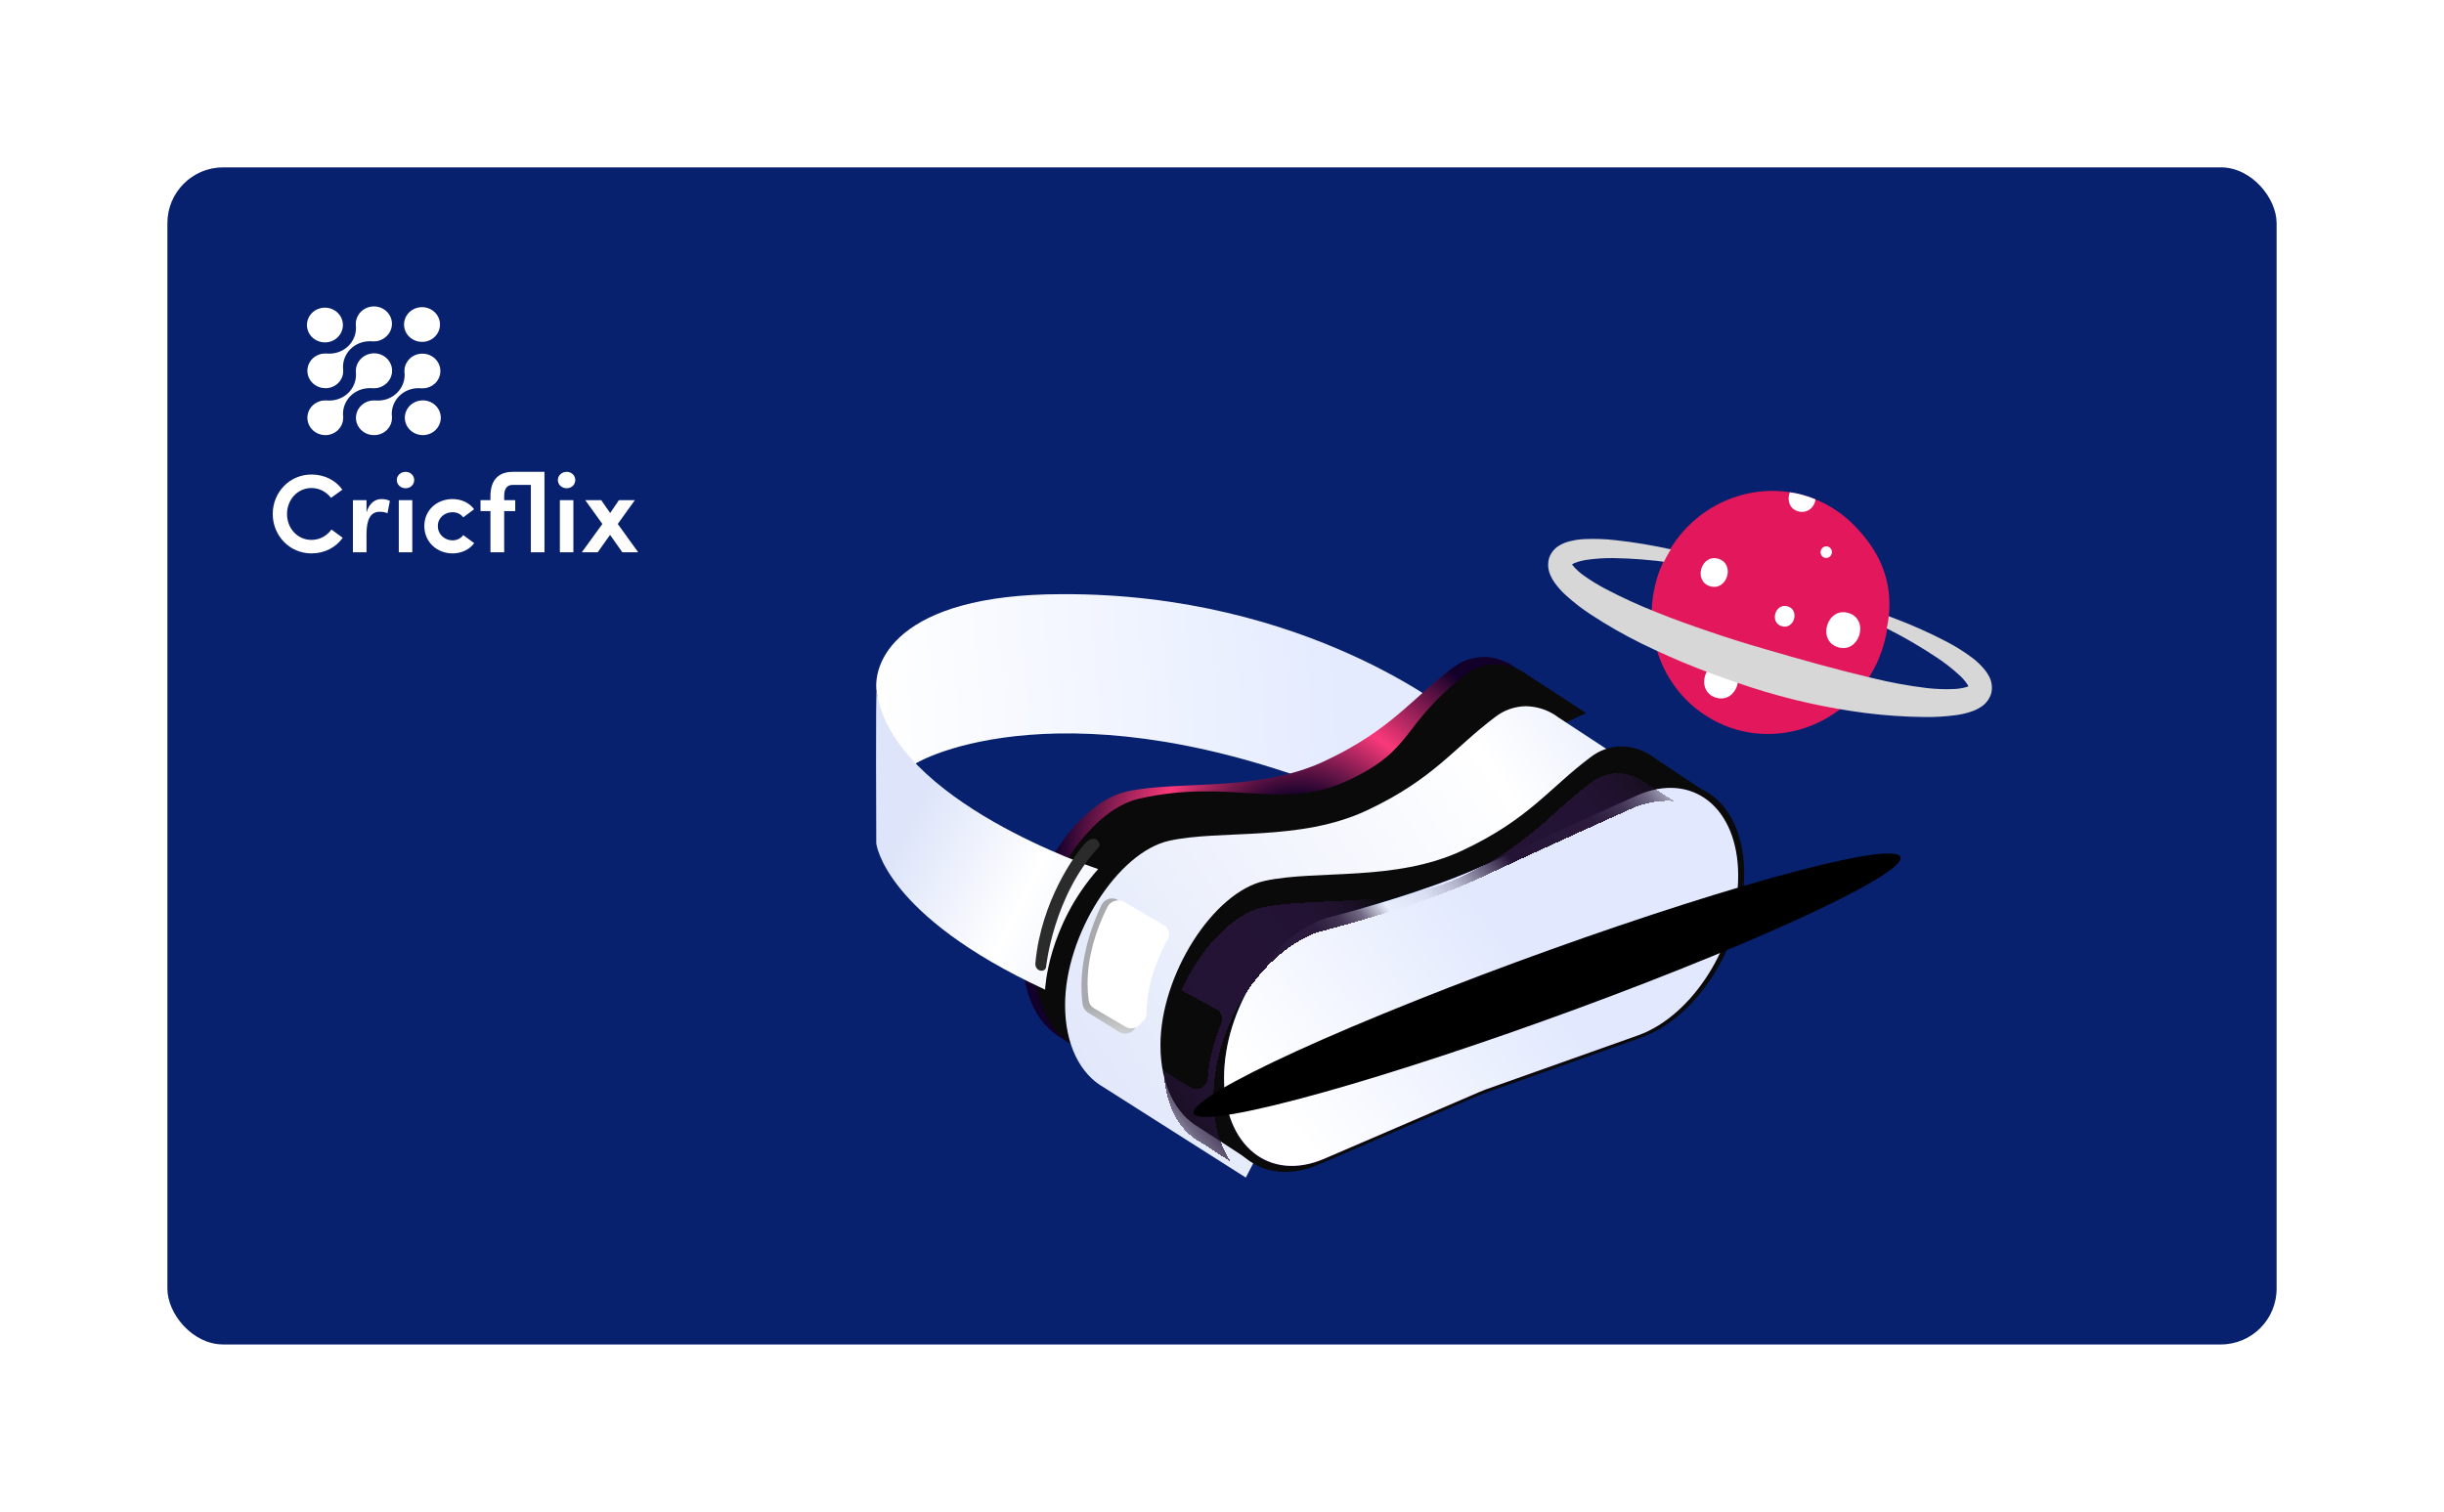 <svg width="438" height="271" viewBox="0 0 438 271" fill="none" xmlns="http://www.w3.org/2000/svg">
<g filter="url(#filter0_d_0_1)">
<rect x="30" y="30" width="378" height="211" rx="10" fill="#08216E"/>
</g>
<path d="M59.4 94.92C58.6 96.04 57.32 96.78 55.82 96.78C53.32 96.78 51.44 94.72 51.44 92.14C51.44 89.58 53.32 87.48 55.82 87.48C57.28 87.48 58.52 88.2 59.32 89.24L61.36 87.78C60.16 86.1 58.16 85.06 55.82 85.06C51.9 85.06 48.88 88.24 48.88 92.14C48.88 96.02 51.9 99.2 55.82 99.2C58.22 99.2 60.22 98.1 61.42 96.4L59.4 94.92ZM65.687 95.7C65.687 93.22 66.367 91.74 68.027 91.74C68.267 91.74 68.867 91.74 69.447 92L69.867 89.8C69.487 89.58 68.987 89.46 68.327 89.46C67.267 89.46 66.167 90.16 65.687 91.86V89.66H63.247V99H65.687V95.7ZM73.89 89.66H71.47V99H73.89V89.66ZM71.11 86.04C71.11 86.9 71.83 87.52 72.69 87.52C73.55 87.52 74.23 86.9 74.23 86.04C74.23 85.22 73.55 84.58 72.69 84.58C71.83 84.58 71.11 85.22 71.11 86.04ZM76.046 94.3C76.046 97.24 78.406 99.2 81.086 99.2C82.686 99.2 84.106 98.54 84.986 97.36L83.026 95.92C82.566 96.54 81.866 96.86 81.086 96.86C79.726 96.86 78.466 95.82 78.466 94.3C78.466 92.78 79.726 91.82 81.086 91.82C81.866 91.82 82.566 92.12 83.026 92.74L84.966 91.28C84.086 90.1 82.666 89.46 81.086 89.46C78.406 89.46 76.046 91.34 76.046 94.3ZM91.876 84.58C89.236 84.58 87.896 86.18 87.896 88.92V89.66H86.116V91.62H87.896V99H90.356V91.62H92.336V89.66H90.356V88.92C90.356 87.78 90.736 86.92 91.876 86.92H95.136V99H97.576V84.58H91.876ZM102.757 89.66H100.337V99H102.757V89.66ZM99.977 86.04C99.977 86.9 100.697 87.52 101.557 87.52C102.417 87.52 103.097 86.9 103.097 86.04C103.097 85.22 102.417 84.58 101.557 84.58C100.697 84.58 99.977 85.22 99.977 86.04ZM107.953 93.92L104.273 99H107.113L109.333 95.88L111.533 99H114.373L110.713 93.92L113.773 89.66H110.913L109.353 91.96L107.753 89.66H104.893L107.953 93.92Z" fill="white"/>
<g filter="url(#filter1_d_0_1)">
<path d="M260.816 124.326C260.816 124.326 234.356 102.309 190.323 102.508C160.558 102.508 155.972 114.979 157.209 120.63C157.209 120.63 156.835 127.623 163.037 133.594C165.101 131.534 191.992 118.361 241.595 138.532C241.595 138.532 249.45 134.003 251.929 131.534C254.409 129.065 260.816 124.326 260.816 124.326Z" fill="url(#paint0_linear_0_1)"/>
</g>
<path d="M282.09 126.528L271.724 119.771C270.049 118.493 268.006 117.783 265.896 117.748V118.067V117.763C263.903 117.78 261.972 118.451 260.4 119.671C252.893 125.296 249.345 130.822 237.352 136.446C225.359 142.071 211.197 139.843 201.963 141.872C192.729 143.901 183.285 158.736 183.285 171.328C183.285 178.431 185.996 183.673 190.192 186.064L197.204 190.52C208.981 179.291 251.387 140.085 282.09 126.528Z" fill="url(#paint1_radial_0_1)"/>
<path d="M284.264 127.833L273.898 121.081C272.226 119.801 270.185 119.09 268.076 119.052C266.076 119.046 264.135 119.721 262.574 120.966C250.834 130.176 253.624 134.239 241.658 139.864C229.692 145.489 220.721 139.423 204.137 143.166C194.914 145.263 185.464 160.036 185.464 172.622C185.464 179.731 188.17 184.967 192.366 187.358L199.378 191.814C211.155 180.596 253.556 141.363 284.264 127.833Z" fill="#0A0A0A"/>
<g filter="url(#filter2_d_0_1)">
<path d="M279.316 124.62C277.641 123.34 275.598 122.629 273.488 122.591C271.494 122.609 269.562 123.282 267.991 124.504C260.484 130.124 256.936 135.654 244.938 141.279C232.94 146.904 218.789 144.676 209.555 146.705C200.321 148.734 190.876 163.574 190.876 176.161C190.876 183.264 193.582 188.506 197.778 190.896L223.269 207.09L237.936 178.682C238.305 178.525 238.668 178.378 239.036 178.247L267.144 168.287C277.257 164.696 304.97 141.468 304.97 141.468L279.316 124.62Z" fill="url(#paint2_linear_0_1)"/>
</g>
<path d="M296.399 135.791C294.724 134.524 292.685 133.825 290.582 133.793V134.098L290.55 134.129L290.582 134.098V133.793C288.589 133.81 286.657 134.481 285.086 135.702C277.578 141.321 274.03 146.852 262.032 152.477C250.034 158.101 235.883 155.874 226.649 157.902C217.415 159.931 207.97 174.766 207.97 187.358C207.97 194.461 210.676 199.698 214.877 202.094L223.411 207.651L223.58 207.394L229.513 200.851L255.014 189.843C255.383 189.686 255.752 189.539 256.115 189.408L284.228 179.448C294.336 175.857 302.701 162.552 302.701 150.06V150.013C302.701 144.577 304.733 141.625 304.733 141.625L304.849 141.421L296.399 135.791Z" fill="#0A0A0A"/>
<path d="M294.13 185.99L266.023 195.977C265.654 196.108 265.286 196.249 264.917 196.407L236.32 208.757C226.212 213.113 217.852 206.388 217.847 193.901C217.847 181.32 226.344 167.921 236.525 164.45C236.525 164.45 254.583 159.947 266.57 154.322C278.558 148.697 293.946 141.794 293.946 141.794C304.117 137.296 312.583 144.006 312.583 156.571V156.624C312.604 169.1 304.238 182.405 294.13 185.99Z" fill="#0A0A0A"/>
<path d="M293.546 185.597L266.212 195.305C265.861 195.431 265.51 195.572 265.159 195.73L237.33 207.708C227.501 211.944 219.368 205.407 219.368 193.266C219.368 181.025 227.623 167.999 237.53 164.623C237.53 164.623 255.088 160.245 266.749 154.773C278.41 149.3 293.388 142.59 293.388 142.59C303.28 138.218 311.508 144.744 311.508 156.964V157.016C311.508 169.168 303.375 182.105 293.546 185.597Z" fill="url(#paint3_radial_0_1)"/>
<path d="M293.546 185.597L266.212 195.305C265.861 195.431 265.51 195.572 265.159 195.73L237.33 207.708C227.501 211.944 219.368 205.407 219.368 193.266C219.368 181.025 227.623 167.999 237.53 164.623C237.53 164.623 255.088 160.245 266.749 154.773C278.41 149.3 293.388 142.59 293.388 142.59C303.28 138.218 311.508 144.744 311.508 156.964V157.016C311.508 169.168 303.374 182.105 293.546 185.597Z" fill="url(#paint4_linear_0_1)"/>
<g filter="url(#filter3_d_0_1)">
<path d="M295.03 136.378H294.999C293.538 135.255 291.753 134.628 289.908 134.591C288.188 134.609 286.522 135.194 285.17 136.253C282.838 137.998 280.848 139.775 278.926 141.495C274.667 145.301 270.266 149.237 261.9 153.164C254.004 156.865 245.296 157.258 237.615 157.604C233.403 157.793 229.476 157.971 226.254 158.652C222.227 159.538 217.736 163.37 214.23 168.875C213.283 170.369 212.44 171.926 211.708 173.535L217.941 176.885C218.38 177.122 218.717 177.511 218.886 177.979C219.054 178.447 219.044 178.961 218.857 179.422C217.999 181.545 216.657 185.424 216.441 189.319C216.421 189.662 216.313 189.995 216.127 190.285C215.942 190.575 215.685 190.813 215.381 190.976C215.077 191.138 214.736 191.221 214.391 191.216C214.045 191.21 213.707 191.117 213.408 190.944C211.903 190.074 210.097 188.978 208.57 187.893C208.797 193.822 211.045 198.409 214.83 200.564H214.862H214.893L220.631 204.296C218.578 201.329 217.473 197.366 217.473 192.8C217.473 179.936 225.996 166.563 236.478 162.988H236.525H236.578C236.752 162.946 254.151 158.579 265.565 153.222C277.105 147.806 292.077 141.096 292.23 141.028C294.264 140.091 296.474 139.591 298.716 139.56C299.164 139.559 299.612 139.582 300.058 139.629L295.03 136.378Z" fill="url(#paint5_linear_0_1)" shape-rendering="crispEdges"/>
</g>
<path d="M206.833 165.357L200.405 161.362C200.153 161.207 199.871 161.106 199.578 161.066C199.284 161.027 198.986 161.049 198.701 161.132C198.417 161.215 198.154 161.357 197.929 161.549C197.703 161.74 197.521 161.977 197.393 162.243C195.188 166.861 193.814 171.983 193.814 176.785C193.811 177.868 193.879 178.95 194.019 180.024C194.06 180.33 194.169 180.623 194.338 180.882C194.506 181.142 194.73 181.361 194.993 181.524L200.547 184.978C200.867 185.175 201.234 185.283 201.61 185.29C201.986 185.298 202.357 185.205 202.685 185.021C203.012 184.838 203.285 184.57 203.474 184.247C203.662 183.923 203.761 183.555 203.758 183.18V183.138C203.758 178.158 205.232 172.827 207.591 168.078C207.828 167.611 207.881 167.074 207.741 166.571C207.601 166.068 207.277 165.635 206.833 165.357Z" fill="url(#paint6_linear_0_1)"/>
<path d="M207.928 165.472L201.5 161.698C201.25 161.549 200.972 161.453 200.683 161.414C200.394 161.376 200.1 161.395 199.819 161.473C199.538 161.55 199.276 161.684 199.048 161.865C198.821 162.046 198.632 162.271 198.494 162.526C196.283 166.893 194.909 171.737 194.909 176.277C194.908 177.299 194.977 178.32 195.114 179.333C195.156 179.628 195.266 179.91 195.435 180.156C195.604 180.402 195.827 180.607 196.088 180.753L201.642 184.019C201.955 184.212 202.314 184.32 202.682 184.331C203.05 184.343 203.414 184.259 203.739 184.086C204.064 183.914 204.338 183.66 204.534 183.349C204.729 183.038 204.839 182.682 204.853 182.316V182.279C204.853 177.561 206.333 172.534 208.691 168.041C208.923 167.598 208.973 167.082 208.83 166.603C208.688 166.124 208.365 165.719 207.928 165.472Z" fill="white"/>
<path d="M208.544 165.86L202.137 162.311C201.631 162.027 201.034 161.95 200.472 162.095C199.91 162.241 199.427 162.599 199.125 163.093C196.914 167.197 195.546 171.753 195.546 176.015C195.542 176.978 195.611 177.94 195.751 178.893C195.797 179.175 195.908 179.443 196.076 179.675C196.245 179.907 196.465 180.097 196.72 180.229L202.279 183.301C203.685 184.077 205.49 183.17 205.485 181.697V181.66C205.485 177.236 206.964 172.497 209.323 168.277C209.437 168.069 209.508 167.839 209.53 167.603C209.553 167.367 209.527 167.128 209.454 166.902C209.381 166.676 209.263 166.467 209.106 166.288C208.95 166.109 208.759 165.964 208.544 165.86Z" fill="white"/>
<g filter="url(#filter4_d_0_1)">
<path d="M187.296 173.398C187.296 173.398 187.712 162.075 196.804 151.785C196.804 151.785 160.031 139.728 157.12 120.038C156.909 118.623 157.041 147.177 157.041 147.177C157.041 147.177 158.357 160.005 187.296 173.398Z" fill="url(#paint7_linear_0_1)"/>
</g>
<path d="M196.973 151.785C197.331 151.397 196.531 149.337 194.693 150.967C192.624 153.064 186.612 161.577 185.57 172.502C185.333 174.137 187.228 174.457 187.46 173.398C187.46 173.398 188.755 160.529 196.973 151.785Z" fill="#2B2B2B"/>
<g style="mix-blend-mode:soft-light">
<path style="mix-blend-mode:soft-light" d="M224.901 146.375L225.259 142.941L225.712 139.513C225.885 138.37 226.096 137.227 226.291 136.089C226.486 134.952 226.744 133.809 226.975 132.672C227.944 128.075 229.308 123.569 231.05 119.204L231.734 117.553C231.982 117.029 232.261 116.473 232.498 115.928C232.987 114.838 233.598 113.789 234.167 112.725C234.456 112.201 234.798 111.677 235.114 111.152L235.599 110.377C235.762 110.12 235.951 109.852 236.125 109.622C236.488 109.097 236.836 108.615 237.209 108.122L238.41 106.691C238.607 106.445 238.819 106.212 239.047 105.994L239.715 105.323C239.942 105.103 240.147 104.867 240.389 104.657L241.132 104.039L241.869 103.425C242.121 103.221 242.395 103.053 242.664 102.865C242.932 102.676 243.19 102.492 243.48 102.34L244.343 101.863C246.69 100.561 249.374 99.988 252.05 100.217C254.582 100.512 256.999 101.431 259.084 102.891C261.04 104.259 262.797 105.889 264.306 107.735C267.198 111.341 269.571 115.333 271.355 119.592C274.972 128.011 277.015 136.965 278.242 146.008C279.421 155.115 279.687 164.317 279.036 173.477C278.71 178.103 278.126 182.707 277.289 187.269C276.878 189.56 276.367 191.845 275.809 194.12C275.251 196.396 274.572 198.655 273.809 200.899C272.319 205.461 270.303 209.836 267.802 213.936C266.485 216.038 264.944 217.992 263.206 219.765C261.429 221.623 259.304 223.117 256.952 224.163C255.749 224.677 254.477 225.012 253.177 225.159C251.9 225.291 250.611 225.224 249.355 224.96C246.976 224.421 244.756 223.335 242.874 221.789C239.189 218.843 236.609 214.974 234.509 210.979C235.642 212.95 236.929 214.829 238.357 216.599C239.071 217.488 239.834 218.337 240.642 219.141C241.451 219.954 242.321 220.706 243.243 221.39C245.099 222.816 247.261 223.795 249.56 224.253C250.735 224.46 251.936 224.486 253.119 224.331C254.312 224.163 255.473 223.822 256.567 223.319C258.756 222.285 260.723 220.838 262.358 219.057C263.982 217.318 265.414 215.409 266.628 213.364C268.982 209.317 270.868 205.017 272.25 200.547C273.634 196.142 274.714 191.648 275.483 187.096C276.262 182.585 276.79 178.035 277.062 173.466C277.653 164.418 277.354 155.333 276.167 146.343C274.999 137.431 272.982 128.588 269.513 120.337C267.833 116.201 265.581 112.319 262.822 108.804C261.423 107.058 259.794 105.508 257.978 104.196C256.146 102.862 254.009 102.005 251.761 101.701C251.476 101.659 251.192 101.669 250.903 101.648H250.476C250.329 101.648 250.187 101.648 250.044 101.648L249.181 101.706L248.323 101.863L247.891 101.947L247.47 102.073C247.191 102.162 246.907 102.235 246.628 102.33L245.812 102.671L245.401 102.838L245.012 103.053L244.227 103.473C243.969 103.619 243.701 103.798 243.474 103.955C243.248 104.112 242.948 104.275 242.737 104.479L242.042 105.045L241.342 105.606C241.11 105.795 240.91 106.015 240.689 106.22L240.042 106.796C239.821 106.998 239.614 107.213 239.421 107.441L238.247 108.788C237.873 109.255 237.531 109.737 237.194 110.209C237.02 110.45 236.83 110.681 236.667 110.927L236.183 111.671C235.862 112.196 235.52 112.662 235.225 113.171C234.646 114.219 234.019 115.21 233.519 116.274C233.256 116.798 232.993 117.322 232.729 117.847L232.008 119.456C230.134 123.751 228.63 128.196 227.512 132.745C227.249 133.872 226.986 134.999 226.712 136.131L226.022 139.534L225.417 142.946L224.901 146.375Z" fill="url(#paint8_linear_0_1)"/>
</g>
<path style="mix-blend-mode:screen" d="M247.713 181.791C216.762 194.519 204.912 202.508 221.226 199.646C237.541 196.784 275.867 184.145 306.818 171.422C337.768 158.699 349.619 150.705 333.299 153.567C316.979 156.429 278.658 169.068 247.713 181.791Z" fill="url(#paint9_radial_0_1)"/>
<g clip-path="url(#clip0_0_1)">
<path d="M335.296 120.867C341.438 110.509 338.325 97.151 328.344 91.03C318.362 84.909 305.292 88.343 299.15 98.701C293.009 109.058 296.122 122.417 306.103 128.538C316.085 134.659 329.155 131.224 335.296 120.867Z" fill="#E3185C"/>
<path d="M315.586 119.364C336.282 125.73 354.074 127.592 355.325 123.524C356.576 119.456 340.813 110.998 320.117 104.632C299.42 98.267 281.628 96.404 280.377 100.473C279.126 104.541 294.889 112.999 315.586 119.364Z" stroke="black" stroke-linecap="round" stroke-linejoin="round"/>
<path d="M309.396 118.919C305.566 117.741 303.674 123.873 307.509 125.053C311.344 126.233 313.231 120.099 309.396 118.919Z" fill="white"/>
<path d="M356.837 124.355C356.549 125.247 355.989 126.023 355.24 126.568C354.713 126.943 354.141 127.245 353.539 127.467C352.564 127.817 351.558 128.06 350.537 128.191C348.697 128.442 346.844 128.555 344.992 128.531C341.429 128.499 337.874 128.259 334.345 127.814C327.378 126.917 320.515 125.38 313.838 123.221C310.514 122.126 307.22 120.954 303.957 119.682C300.694 118.41 297.499 116.957 294.327 115.426C291.133 113.86 288.039 112.093 285.063 110.135C283.511 109.121 282.04 107.985 280.662 106.737C279.892 106.046 279.199 105.27 278.595 104.423C278.224 103.897 277.924 103.322 277.701 102.714C277.394 101.844 277.37 100.89 277.633 99.995C277.946 99.125 278.53 98.381 279.294 97.881C279.826 97.543 280.401 97.284 281.002 97.113C281.975 96.838 282.972 96.678 283.976 96.635C285.79 96.557 287.606 96.617 289.407 96.817C292.887 97.198 296.34 97.773 299.752 98.54C303.15 99.255 306.497 100.138 309.83 101.029C313.163 101.92 316.471 102.931 319.749 104C326.311 106.122 332.851 108.292 339.33 110.779C342.608 112.004 345.808 113.431 348.913 115.052C350.522 115.891 352.06 116.862 353.514 117.956C354.316 118.57 355.047 119.276 355.693 120.06C356.09 120.543 356.418 121.081 356.667 121.66C357.009 122.51 357.069 123.457 356.837 124.355ZM352.867 123.134C352.81 123.318 352.881 123.358 352.841 123.218C352.764 122.984 352.652 122.764 352.509 122.566C352.092 121.971 351.608 121.429 351.067 120.951C349.856 119.846 348.566 118.837 347.206 117.932C344.382 116.044 341.451 114.327 338.427 112.791C332.311 109.686 325.924 107.158 319.345 105.237C316.049 104.303 312.733 103.435 309.394 102.677C306.056 101.919 302.677 101.331 299.314 100.846C295.958 100.364 292.573 100.095 289.178 100.042C287.541 100.02 285.902 100.128 284.277 100.366C283.557 100.476 282.849 100.668 282.168 100.938C281.94 101.03 281.726 101.153 281.529 101.303C281.443 101.411 281.495 101.415 281.584 101.24C281.673 101.066 281.656 101.006 281.697 101.104C281.821 101.301 281.962 101.485 282.118 101.655C282.587 102.174 283.107 102.641 283.671 103.048C284.968 103.986 286.329 104.829 287.744 105.57C290.695 107.12 293.726 108.506 296.826 109.725C299.94 111 303.12 112.119 306.314 113.211C309.508 114.303 312.732 115.319 315.98 116.257C322.463 118.153 328.963 119.993 335.507 121.536C338.743 122.334 342.025 122.935 345.336 123.339C346.927 123.523 348.532 123.582 350.136 123.515C350.832 123.489 351.525 123.389 352.203 123.217C352.429 123.159 352.65 123.082 352.865 122.987C352.95 122.903 352.898 122.936 352.867 123.134Z" fill="#D7D7D7"/>
<path d="M296.997 103.802C298.685 98.32 302.413 93.711 307.362 90.99C312.31 88.269 318.074 87.658 323.386 89.292C334.444 92.693 342.042 103.612 337.054 116.122" fill="#E3185C"/>
<path d="M307.966 100.169C304.903 99.227 303.392 104.139 306.455 105.082C309.518 106.024 311.035 101.113 307.966 100.169Z" fill="white"/>
<path d="M320.771 88.238C320.276 89.501 320.575 91.144 322.196 91.642C322.537 91.758 322.9 91.793 323.258 91.744C323.617 91.694 323.961 91.562 324.265 91.357C324.569 91.151 324.825 90.879 325.014 90.559C325.202 90.24 325.318 89.882 325.352 89.512C323.888 88.888 322.348 88.46 320.771 88.238Z" fill="white"/>
<path d="M327.597 97.979C327.34 97.9 327.062 97.93 326.823 98.061C326.584 98.192 326.404 98.415 326.323 98.68C326.241 98.945 326.265 99.23 326.389 99.473C326.513 99.716 326.726 99.896 326.983 99.975C327.239 100.054 327.518 100.025 327.757 99.893C327.995 99.762 328.175 99.539 328.257 99.275C328.338 99.01 328.314 98.725 328.191 98.482C328.067 98.239 327.853 98.058 327.597 97.979Z" fill="white"/>
<path d="M331.285 109.886C327.455 108.708 325.563 114.84 329.398 116.02C333.234 117.199 335.12 111.066 331.285 109.886Z" fill="white"/>
<path d="M320.387 108.695C318.172 108.014 317.074 111.564 319.294 112.247C321.515 112.93 322.607 109.378 320.387 108.695Z" fill="white"/>
</g>
<g clip-path="url(#clip1_0_1)">
<path d="M75.774 77.998C75.027 77.998 74.303 77.748 73.726 77.29C73.148 76.833 72.753 76.197 72.607 75.489C72.462 74.782 72.575 74.048 72.927 73.412C73.279 72.776 73.849 72.278 74.539 72.002C75.229 71.726 75.997 71.69 76.711 71.9C77.426 72.109 78.043 72.551 78.458 73.151C78.873 73.751 79.06 74.47 78.986 75.188C78.913 75.906 78.584 76.576 78.055 77.086C77.756 77.376 77.4 77.605 77.009 77.762C76.617 77.918 76.198 77.998 75.774 77.998Z" fill="white"/>
<path d="M58.23 61.377C57.483 61.377 56.76 61.127 56.182 60.67C55.605 60.212 55.21 59.576 55.064 58.869C54.918 58.162 55.031 57.428 55.383 56.792C55.735 56.156 56.305 55.657 56.995 55.382C57.685 55.106 58.453 55.069 59.168 55.279C59.883 55.488 60.5 55.931 60.915 56.53C61.33 57.13 61.516 57.85 61.443 58.567C61.369 59.285 61.04 59.956 60.512 60.465C60.213 60.756 59.858 60.986 59.466 61.142C59.074 61.299 58.654 61.379 58.23 61.377Z" fill="white"/>
<path d="M75.628 61.286C74.881 61.286 74.158 61.035 73.581 60.577C73.004 60.119 72.61 59.482 72.465 58.774C72.32 58.067 72.434 57.333 72.787 56.698C73.14 56.062 73.71 55.565 74.4 55.289C75.091 55.014 75.859 54.979 76.573 55.189C77.287 55.399 77.904 55.842 78.318 56.442C78.733 57.042 78.918 57.762 78.844 58.48C78.77 59.197 78.441 59.867 77.912 60.377C77.612 60.666 77.256 60.896 76.864 61.052C76.472 61.208 76.052 61.288 75.628 61.286Z" fill="white"/>
<path d="M58.314 77.998C57.676 77.999 57.051 77.816 56.52 77.474C55.989 77.131 55.575 76.644 55.33 76.075C55.086 75.505 55.022 74.878 55.147 74.273C55.271 73.669 55.579 73.113 56.031 72.677C56.17 72.544 56.323 72.424 56.487 72.321C56.538 72.285 56.59 72.253 56.645 72.224C56.764 72.156 56.883 72.097 56.994 72.047C57.056 72.021 57.117 71.993 57.183 71.97C57.31 71.923 57.439 71.884 57.571 71.853L57.653 71.831L57.705 71.817L58.423 71.772C58.514 71.772 58.61 71.785 58.715 71.799H58.756H58.846H58.875H58.908H58.937H59.095C60.358 71.782 61.563 71.281 62.444 70.408C63.325 69.534 63.811 68.358 63.795 67.139V67.103V67.067C63.793 67.034 63.793 67 63.795 66.966C63.795 66.927 63.795 66.887 63.783 66.847V66.776C63.783 66.716 63.771 66.659 63.767 66.599L63.82 65.902C63.825 65.885 63.83 65.868 63.837 65.852L63.849 65.808C63.879 65.674 63.92 65.541 63.97 65.412C63.992 65.35 64.018 65.29 64.048 65.231C64.104 65.113 64.166 64.997 64.235 64.885C64.266 64.837 64.296 64.787 64.331 64.738C64.441 64.58 64.565 64.432 64.703 64.296C65 63.996 65.357 63.756 65.752 63.59C66.146 63.425 66.571 63.337 67.002 63.333C67.432 63.328 67.859 63.406 68.257 63.563C68.656 63.72 69.018 63.952 69.322 64.246C69.626 64.54 69.867 64.889 70.029 65.274C70.192 65.658 70.273 66.07 70.268 66.486C70.263 66.901 70.172 67.311 70.001 67.692C69.83 68.073 69.581 68.418 69.27 68.705C69.13 68.837 68.978 68.957 68.814 69.061C68.761 69.097 68.71 69.127 68.658 69.155C68.546 69.221 68.429 69.28 68.309 69.333C68.246 69.361 68.182 69.389 68.122 69.41C67.994 69.455 67.863 69.493 67.73 69.523L67.652 69.543L67.601 69.557L66.874 69.607C66.784 69.603 66.694 69.594 66.605 69.581H66.541H66.451H66.401H66.364H66.177C65.551 69.588 64.932 69.715 64.356 69.954C63.78 70.193 63.259 70.539 62.822 70.973C62.385 71.406 62.041 71.919 61.809 72.481C61.578 73.044 61.463 73.644 61.473 74.249V74.283V74.319C61.478 74.352 61.482 74.386 61.483 74.42C61.483 74.46 61.483 74.499 61.495 74.539C61.497 74.576 61.502 74.612 61.508 74.648C61.508 74.696 61.508 74.743 61.508 74.791V74.807L61.456 75.475C61.456 75.489 61.43 75.566 61.423 75.59C61.392 75.721 61.353 75.85 61.304 75.976C61.283 76.036 61.258 76.094 61.228 76.151C61.171 76.27 61.111 76.383 61.042 76.5C61.011 76.545 60.976 76.601 60.939 76.654C60.83 76.809 60.706 76.954 60.571 77.088C60.272 77.378 59.917 77.608 59.525 77.765C59.133 77.921 58.714 78.001 58.29 78L58.314 77.998Z" fill="white"/>
<path d="M67.036 77.998C66.344 78.005 65.668 77.797 65.109 77.403C64.55 77.01 64.137 76.454 63.931 75.816C63.726 75.178 63.739 74.493 63.968 73.863C64.198 73.233 64.632 72.691 65.206 72.319C65.255 72.287 65.307 72.257 65.36 72.227C65.474 72.161 65.591 72.101 65.711 72.047L65.898 71.97C66.026 71.925 66.156 71.889 66.288 71.861L66.416 71.825L67.147 71.773C67.233 71.773 67.326 71.789 67.422 71.801H67.477H67.572H67.609H67.632H67.822C69.085 71.783 70.288 71.283 71.168 70.409C72.048 69.536 72.533 68.361 72.517 67.142V66.998L72.505 66.982C72.504 66.977 72.504 66.971 72.505 66.966V66.863L72.492 66.764C72.492 66.708 72.478 66.655 72.476 66.599L72.525 65.925C72.525 65.907 72.554 65.824 72.56 65.798C72.592 65.669 72.632 65.541 72.679 65.416C72.702 65.354 72.729 65.294 72.759 65.235C72.814 65.118 72.876 65.005 72.944 64.894L72.958 64.871C72.983 64.831 73.008 64.789 73.036 64.75C73.147 64.591 73.272 64.443 73.41 64.305C74.016 63.721 74.838 63.393 75.695 63.393C76.552 63.393 77.373 63.721 77.979 64.305C78.583 64.892 78.922 65.684 78.922 66.511C78.922 67.337 78.583 68.13 77.979 68.716C77.838 68.848 77.684 68.967 77.521 69.073L77.415 69.137L77.357 69.172C77.248 69.236 77.135 69.292 77.018 69.343C76.953 69.371 76.893 69.398 76.827 69.422C76.698 69.467 76.567 69.504 76.433 69.533L76.351 69.555L76.3 69.569L75.583 69.616C75.478 69.616 75.363 69.599 75.254 69.585C75.223 69.583 75.191 69.583 75.16 69.585H75.127H75.065H74.905C74.28 69.593 73.662 69.72 73.088 69.959C72.514 70.198 71.994 70.543 71.558 70.976C71.122 71.409 70.778 71.92 70.547 72.481C70.316 73.042 70.202 73.642 70.211 74.245V74.281V74.315C70.216 74.35 70.22 74.386 70.221 74.422C70.221 74.457 70.221 74.493 70.231 74.529C70.242 74.564 70.231 74.596 70.242 74.632C70.252 74.668 70.254 74.739 70.256 74.79L70.203 75.477L70.172 75.584C70.141 75.718 70.101 75.85 70.053 75.98C70.032 76.035 70.005 76.091 69.981 76.147L69.971 76.166C69.917 76.279 69.856 76.389 69.79 76.495C69.757 76.548 69.724 76.6 69.691 76.65C69.581 76.808 69.455 76.956 69.317 77.092C69.018 77.381 68.662 77.61 68.271 77.766C67.879 77.921 67.459 78 67.036 77.998Z" fill="white"/>
<path d="M58.316 69.583C57.678 69.583 57.053 69.401 56.522 69.059C55.99 68.717 55.576 68.231 55.331 67.661C55.086 67.092 55.022 66.465 55.146 65.86C55.27 65.256 55.578 64.7 56.029 64.264C56.169 64.13 56.323 64.01 56.487 63.905L56.647 63.808C56.758 63.744 56.873 63.687 56.994 63.631C57.056 63.604 57.117 63.578 57.183 63.554C57.31 63.51 57.439 63.474 57.571 63.445L57.651 63.423L57.696 63.409L58.427 63.36C58.522 63.36 58.633 63.376 58.733 63.389H58.756H58.85H58.883H58.914H58.943H59.105C59.73 63.381 60.347 63.254 60.922 63.015C61.496 62.776 62.016 62.43 62.451 61.998C62.887 61.565 63.23 61.053 63.461 60.492C63.692 59.932 63.806 59.332 63.797 58.729V58.695V58.661C63.79 58.623 63.786 58.585 63.785 58.547V58.451L63.773 58.354C63.764 58.297 63.759 58.239 63.756 58.182L63.806 57.528V57.512V57.498L63.837 57.397C63.867 57.262 63.907 57.13 63.956 57C63.978 56.941 64.007 56.881 64.036 56.82C64.09 56.703 64.152 56.589 64.221 56.479V56.461C64.249 56.417 64.276 56.372 64.309 56.326C64.417 56.17 64.54 56.024 64.676 55.89C64.974 55.59 65.33 55.35 65.725 55.184C66.119 55.019 66.544 54.931 66.975 54.926C67.405 54.921 67.832 54.999 68.23 55.156C68.629 55.313 68.991 55.544 69.295 55.838C69.6 56.132 69.84 56.481 70.003 56.866C70.165 57.25 70.247 57.662 70.242 58.078C70.237 58.493 70.147 58.903 69.976 59.284C69.805 59.666 69.556 60.01 69.246 60.297C69.106 60.43 68.953 60.549 68.79 60.654C68.74 60.688 68.697 60.711 68.654 60.737L68.629 60.751C68.51 60.818 68.395 60.878 68.284 60.927C68.219 60.955 68.159 60.983 68.096 61.005C67.967 61.05 67.835 61.088 67.701 61.118C67.673 61.123 67.645 61.131 67.617 61.139L67.566 61.153L66.849 61.201C66.759 61.201 66.662 61.185 66.561 61.173H66.516H66.424H66.387H66.364H66.171C65.546 61.181 64.928 61.308 64.353 61.546C63.778 61.785 63.258 62.13 62.821 62.563C62.385 62.996 62.041 63.508 61.81 64.069C61.578 64.63 61.464 65.23 61.473 65.834V65.868V65.901C61.48 65.937 61.484 65.972 61.485 66.008C61.485 66.044 61.485 66.082 61.485 66.117C61.485 66.153 61.485 66.183 61.498 66.22C61.505 66.272 61.509 66.323 61.51 66.375L61.473 67.055C61.473 67.073 61.473 67.091 61.458 67.109L61.44 67.17C61.409 67.304 61.37 67.437 61.323 67.567C61.3 67.626 61.27 67.685 61.241 67.749C61.187 67.864 61.128 67.977 61.062 68.086C61.029 68.139 60.996 68.191 60.964 68.239C60.855 68.397 60.731 68.544 60.592 68.679C60.293 68.969 59.938 69.199 59.547 69.355C59.156 69.512 58.736 69.592 58.312 69.591L58.316 69.583Z" fill="white"/>
</g>
<defs>
<filter id="filter0_d_0_1" x="0" y="0" width="438" height="271" filterUnits="userSpaceOnUse" color-interpolation-filters="sRGB">
<feFlood flood-opacity="0" result="BackgroundImageFix"/>
<feColorMatrix in="SourceAlpha" type="matrix" values="0 0 0 0 0 0 0 0 0 0 0 0 0 0 0 0 0 0 127 0" result="hardAlpha"/>
<feMorphology radius="10" operator="dilate" in="SourceAlpha" result="effect1_dropShadow_0_1"/>
<feOffset/>
<feGaussianBlur stdDeviation="10"/>
<feComposite in2="hardAlpha" operator="out"/>
<feColorMatrix type="matrix" values="0 0 0 0 0.341 0 0 0 0 0.502 0 0 0 0 1 0 0 0 0.2 0"/>
<feBlend mode="normal" in2="BackgroundImageFix" result="effect1_dropShadow_0_1"/>
<feBlend mode="normal" in="SourceGraphic" in2="effect1_dropShadow_0_1" result="shape"/>
</filter>
<filter id="filter1_d_0_1" x="157.031" y="102.507" width="103.785" height="40.025" filterUnits="userSpaceOnUse" color-interpolation-filters="sRGB">
<feFlood flood-opacity="0" result="BackgroundImageFix"/>
<feColorMatrix in="SourceAlpha" type="matrix" values="0 0 0 0 0 0 0 0 0 0 0 0 0 0 0 0 0 0 127 0" result="hardAlpha"/>
<feOffset dy="4"/>
<feComposite in2="hardAlpha" operator="out"/>
<feColorMatrix type="matrix" values="0 0 0 0 0 0 0 0 0 0 0 0 0 0 0 0 0 0 0.25 0"/>
<feBlend mode="normal" in2="BackgroundImageFix" result="effect1_dropShadow_0_1"/>
<feBlend mode="normal" in="SourceGraphic" in2="effect1_dropShadow_0_1" result="shape"/>
</filter>
<filter id="filter2_d_0_1" x="165.876" y="101.591" width="164.094" height="134.499" filterUnits="userSpaceOnUse" color-interpolation-filters="sRGB">
<feFlood flood-opacity="0" result="BackgroundImageFix"/>
<feColorMatrix in="SourceAlpha" type="matrix" values="0 0 0 0 0 0 0 0 0 0 0 0 0 0 0 0 0 0 127 0" result="hardAlpha"/>
<feOffset dy="4"/>
<feGaussianBlur stdDeviation="12.5"/>
<feComposite in2="hardAlpha" operator="out"/>
<feColorMatrix type="matrix" values="0 0 0 0 0 0 0 0 0 0 0 0 0 0 0 0 0 0 0.25 0"/>
<feBlend mode="normal" in2="BackgroundImageFix" result="effect1_dropShadow_0_1"/>
<feBlend mode="normal" in="SourceGraphic" in2="effect1_dropShadow_0_1" result="shape"/>
</filter>
<filter id="filter3_d_0_1" x="183.57" y="113.591" width="141.488" height="119.705" filterUnits="userSpaceOnUse" color-interpolation-filters="sRGB">
<feFlood flood-opacity="0" result="BackgroundImageFix"/>
<feColorMatrix in="SourceAlpha" type="matrix" values="0 0 0 0 0 0 0 0 0 0 0 0 0 0 0 0 0 0 127 0" result="hardAlpha"/>
<feOffset dy="4"/>
<feGaussianBlur stdDeviation="12.5"/>
<feComposite in2="hardAlpha" operator="out"/>
<feColorMatrix type="matrix" values="0 0 0 0 0 0 0 0 0 0 0 0 0 0 0 0 0 0 0.25 0"/>
<feBlend mode="normal" in2="BackgroundImageFix" result="effect1_dropShadow_0_1"/>
<feBlend mode="normal" in="SourceGraphic" in2="effect1_dropShadow_0_1" result="shape"/>
</filter>
<filter id="filter4_d_0_1" x="157" y="119.987" width="39.804" height="57.411" filterUnits="userSpaceOnUse" color-interpolation-filters="sRGB">
<feFlood flood-opacity="0" result="BackgroundImageFix"/>
<feColorMatrix in="SourceAlpha" type="matrix" values="0 0 0 0 0 0 0 0 0 0 0 0 0 0 0 0 0 0 127 0" result="hardAlpha"/>
<feOffset dy="4"/>
<feComposite in2="hardAlpha" operator="out"/>
<feColorMatrix type="matrix" values="0 0 0 0 0 0 0 0 0 0 0 0 0 0 0 0 0 0 0.25 0"/>
<feBlend mode="normal" in2="BackgroundImageFix" result="effect1_dropShadow_0_1"/>
<feBlend mode="normal" in="SourceGraphic" in2="effect1_dropShadow_0_1" result="shape"/>
</filter>
<linearGradient id="paint0_linear_0_1" x1="241" y1="121" x2="157" y2="127" gradientUnits="userSpaceOnUse">
<stop stop-color="#E4EBFF"/>
<stop offset="1" stop-color="white"/>
</linearGradient>
<radialGradient id="paint1_radial_0_1" cx="0" cy="0" r="1" gradientUnits="userSpaceOnUse" gradientTransform="translate(232.687 154.128) scale(43.449 43.264)">
<stop offset="0.26" stop-color="#13002A"/>
<stop offset="0.6" stop-color="#FA397A"/>
<stop offset="1" stop-color="#13002A"/>
</radialGradient>
<linearGradient id="paint2_linear_0_1" x1="183.762" y1="194.346" x2="297.653" y2="118.601" gradientUnits="userSpaceOnUse">
<stop stop-color="#DEE5FA"/>
<stop offset="0.755" stop-color="white"/>
<stop offset="1" stop-color="#DFE7FC"/>
</linearGradient>
<radialGradient id="paint3_radial_0_1" cx="0" cy="0" r="1" gradientUnits="userSpaceOnUse" gradientTransform="translate(226.154 163.312) scale(84.244 83.885)">
<stop offset="0.09" stop-color="#1DBFFF"/>
<stop offset="0.13" stop-color="#22ADF5"/>
<stop offset="0.29" stop-color="#365AC6"/>
<stop offset="0.37" stop-color="#3E39B4"/>
<stop offset="0.4" stop-color="#412EAE"/>
<stop offset="0.47" stop-color="#4715A0"/>
<stop offset="0.54" stop-color="#4C0597"/>
<stop offset="0.6" stop-color="#4D0094"/>
<stop offset="0.83" stop-color="#2A0055"/>
<stop offset="1" stop-color="#13002A"/>
</radialGradient>
<linearGradient id="paint4_linear_0_1" x1="288" y1="165" x2="225.5" y2="213" gradientUnits="userSpaceOnUse">
<stop offset="0.214" stop-color="#E2E9FE"/>
<stop offset="0.854" stop-color="white"/>
</linearGradient>
<linearGradient id="paint5_linear_0_1" x1="203.258" y1="196.401" x2="292.687" y2="126.321" gradientUnits="userSpaceOnUse">
<stop offset="0.01" stop-color="#241335" stop-opacity="0"/>
<stop offset="0.03" stop-color="#241335" stop-opacity="0.3"/>
<stop offset="0.06" stop-color="#241335" stop-opacity="0.61"/>
<stop offset="0.1" stop-color="#241335" stop-opacity="0.84"/>
<stop offset="0.15" stop-color="#241335" stop-opacity="0.96"/>
<stop offset="0.29" stop-color="#241335"/>
<stop offset="0.41" stop-color="#241335" stop-opacity="0.96"/>
<stop offset="0.45" stop-color="#241335" stop-opacity="0.84"/>
<stop offset="0.48" stop-color="#241335" stop-opacity="0.61"/>
<stop offset="0.5" stop-color="#241335" stop-opacity="0.3"/>
<stop offset="0.52" stop-color="#241335" stop-opacity="0"/>
<stop offset="0.58" stop-color="#241335" stop-opacity="0.06"/>
<stop offset="0.63" stop-color="#241335" stop-opacity="0.25"/>
<stop offset="0.67" stop-color="#241335" stop-opacity="0.58"/>
<stop offset="0.72" stop-color="#241335"/>
<stop offset="0.86" stop-color="#241335" stop-opacity="0.96"/>
<stop offset="0.91" stop-color="#241335" stop-opacity="0.84"/>
<stop offset="0.95" stop-color="#241335" stop-opacity="0.61"/>
<stop offset="0.98" stop-color="#241335" stop-opacity="0.3"/>
<stop offset="1" stop-color="#241335" stop-opacity="0"/>
</linearGradient>
<linearGradient id="paint6_linear_0_1" x1="198.857" y1="191.122" x2="199.885" y2="180.679" gradientUnits="userSpaceOnUse">
<stop stop-color="white"/>
<stop offset="0.54" stop-color="#D1D3D4"/>
<stop offset="1" stop-color="#A7A9AC"/>
</linearGradient>
<linearGradient id="paint7_linear_0_1" x1="163.779" y1="142.247" x2="213.798" y2="167.161" gradientUnits="userSpaceOnUse">
<stop stop-color="#DEE5FA"/>
<stop offset="0.432" stop-color="white"/>
<stop offset="1" stop-color="#DFE6FB"/>
</linearGradient>
<linearGradient id="paint8_linear_0_1" x1="69984.4" y1="33255.8" x2="66198.6" y2="33147.2" gradientUnits="userSpaceOnUse">
<stop stop-color="white"/>
<stop offset="1" stop-color="white" stop-opacity="0"/>
</linearGradient>
<radialGradient id="paint9_radial_0_1" cx="0" cy="0" r="1" gradientUnits="userSpaceOnUse" gradientTransform="translate(-646661 192651) rotate(169.888) scale(7230.87 1160.14)">
<stop offset="0.02" stop-color="#AAFDFF"/>
<stop offset="0.06" stop-color="#BB55FF"/>
<stop offset="0.09" stop-color="#AB41FA"/>
<stop offset="0.14" stop-color="#901EF1"/>
<stop offset="0.19" stop-color="#7F08EB"/>
<stop offset="0.22" stop-color="#7900E9"/>
<stop offset="0.27" stop-color="#6100BA"/>
<stop offset="0.33" stop-color="#4A008F"/>
<stop offset="0.4" stop-color="#360068"/>
<stop offset="0.46" stop-color="#250048"/>
<stop offset="0.54" stop-color="#18002E"/>
<stop offset="0.62" stop-color="#0D0019"/>
<stop offset="0.71" stop-color="#06000B"/>
<stop offset="0.82" stop-color="#010003"/>
<stop offset="1"/>
</radialGradient>
<clipPath id="clip0_0_1">
<rect width="82.872" height="43.696" fill="white" transform="translate(284.728 76.926) rotate(17.096)"/>
</clipPath>
<clipPath id="clip1_0_1">
<rect width="24" height="23" fill="white" transform="translate(55 55)"/>
</clipPath>
</defs>
</svg>
